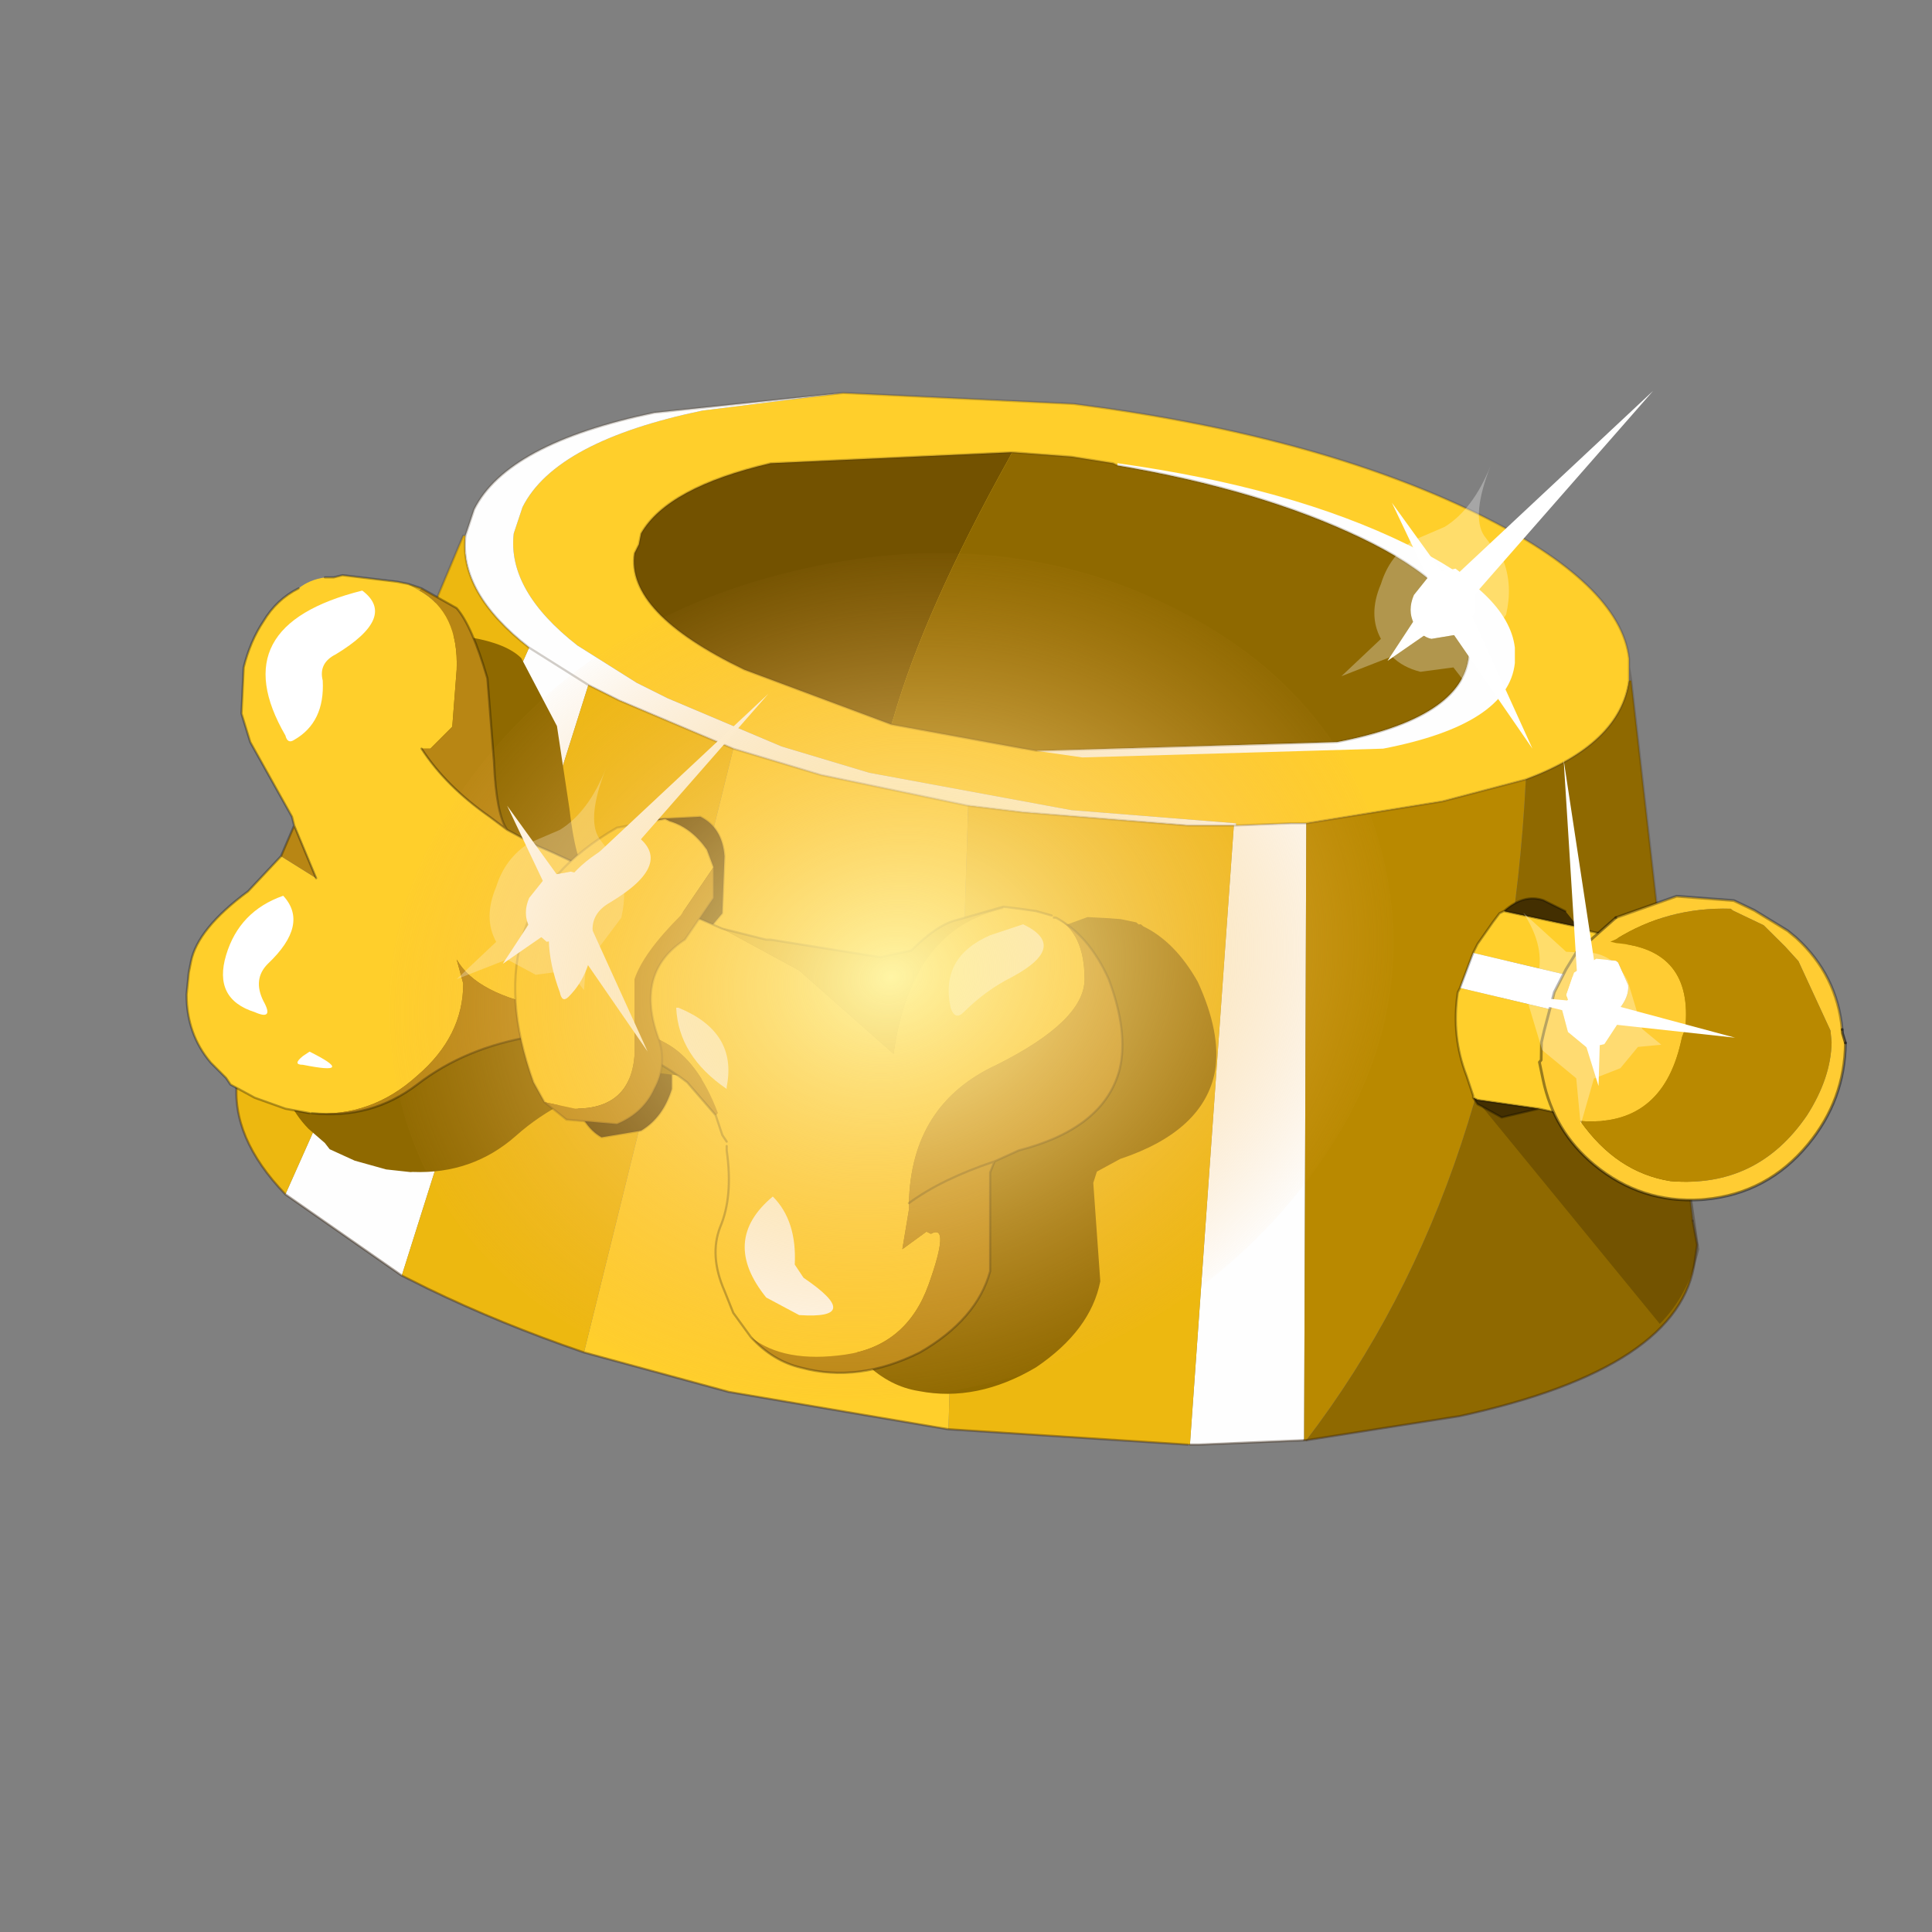 <?xml version="1.0" encoding="UTF-8" standalone="no"?>
<svg xmlns:xlink="http://www.w3.org/1999/xlink" height="440.0px" width="440.0px" xmlns="http://www.w3.org/2000/svg">
  <rect width="100%" height="100%" fill="#808080" stroke="none"/>
  <g transform="matrix(10.0, 0.0, 0.0, 10.0, 0.0, 0.0)">
    <use height="44.0" transform="matrix(1.0, 0.0, 0.0, 1.0, 0.0, 0.0)" width="44.0" xlink:href="#shape0"/>
    <use height="18.15" transform="matrix(0.997, -0.071, 0.071, 0.997, 5.688, 14.679)" width="21.3" xlink:href="#sprite0"/>
    <use height="22.35" transform="matrix(1.0, 0.0, 0.0, 1.0, 4.25, 8.9)" width="34.45" xlink:href="#shape2"/>
    <use height="7.85" transform="matrix(0.801, -0.969, 0.969, 0.801, 31.366, 22.442)" width="5.5" xlink:href="#sprite1"/>
    <use height="65.0" transform="matrix(0.346, -0.078, 0.062, 0.286, 7.038, 15.492)" width="65.0" xlink:href="#sprite2"/>
  </g>
  <defs>
    <g id="shape0" transform="matrix(1.0, 0.0, 0.0, 1.0, 0.0, 0.0)">
      <path d="M44.0 44.0 L0.0 44.0 0.0 0.0 44.0 0.0 44.0 44.0" fill="#43adca" fill-opacity="0.0" fill-rule="evenodd" stroke="none"/>
      <path d="M28.15 18.8 L28.15 18.75 24.4 18.45 19.8 17.6 17.8 17.0 15.2 15.9 14.5 15.55 13.15 14.7 Q11.55 13.45 11.7 12.15 L11.75 12.0 11.8 11.85 11.9 11.55 Q12.65 10.05 16.0 9.35 L19.2 8.95 24.45 9.2 Q29.95 9.9 33.65 11.7 36.9 13.3 37.1 15.0 L37.1 15.2 37.1 15.5 Q36.9 16.95 34.75 17.75 L32.85 18.25 29.75 18.75 29.4 18.75 28.15 18.8 M16.7 17.05 L18.7 17.65 22.05 18.35 21.6 32.55 21.3 32.5 16.6 31.7 13.3 30.8 16.7 17.05" fill="#ffcf2b" fill-rule="evenodd" stroke="none"/>
      <path d="M19.2 8.95 L16.0 9.35 Q12.65 10.05 11.9 11.55 L11.8 11.85 11.75 12.0 11.7 12.15 Q11.55 13.45 13.15 14.7 L14.5 15.55 15.2 15.9 17.8 17.0 19.8 17.6 24.4 18.45 28.15 18.75 28.15 18.8 28.1 18.8 28.15 18.8 29.4 18.75 29.75 18.75 29.7 32.8 27.3 32.9 27.1 32.9 28.1 18.8 27.05 18.8 23.3 18.5 22.05 18.35 18.7 17.65 16.7 17.05 14.1 15.95 13.4 15.6 12.05 14.75 13.4 15.6 9.15 29.05 6.5 27.2 12.05 14.75 Q10.45 13.5 10.6 12.2 L10.65 12.05 10.7 11.9 10.8 11.6 Q11.55 10.1 14.9 9.4 L19.2 8.95" fill="#fefefe" fill-rule="evenodd" stroke="none"/>
      <path d="M10.6 12.2 Q10.45 13.5 12.05 14.75 L6.5 27.2 Q5.25 25.9 5.4 24.6 L5.65 23.85 10.55 12.2 10.6 12.2 M13.4 15.6 L14.1 15.95 16.7 17.05 13.3 30.8 Q11.4 30.15 9.75 29.35 L9.15 29.05 13.4 15.6 M22.05 18.35 L23.3 18.5 27.05 18.8 28.1 18.8 27.1 32.9 27.05 32.9 21.6 32.55 22.05 18.35" fill="#edb810" fill-rule="evenodd" stroke="none"/>
      <path d="M29.75 18.75 L32.85 18.25 34.75 17.75 Q34.3 26.85 29.75 32.8 L29.7 32.8 29.75 18.75" fill="#b98900" fill-rule="evenodd" stroke="none"/>
      <path d="M34.75 17.75 Q36.9 16.95 37.1 15.5 L37.15 15.5 38.55 27.8 38.65 28.35 38.6 28.7 Q38.3 31.15 33.25 32.25 L29.75 32.8 Q34.3 26.85 34.75 17.75" fill="#8f6900" fill-rule="evenodd" stroke="none"/>
      <path d="M19.2 8.95 L14.9 9.4 Q11.55 10.1 10.8 11.6 L10.7 11.9 10.65 12.05 10.6 12.2 Q10.45 13.5 12.05 14.75 L13.4 15.6 14.1 15.95 16.7 17.05 18.7 17.65 22.05 18.35 23.3 18.5 27.05 18.8 28.1 18.8 28.15 18.8 29.4 18.75 29.75 18.75 32.85 18.25 34.75 17.75 Q36.9 16.95 37.1 15.5 L37.1 15.2 37.1 15.0 Q36.9 13.3 33.65 11.7 29.95 9.9 24.45 9.2 L19.2 8.95 M37.1 15.2 L37.15 15.5 38.55 27.8 M29.75 32.8 L29.7 32.8 M5.65 23.85 L10.55 12.2" fill="none" stroke="#382510" stroke-linecap="round" stroke-linejoin="round" stroke-opacity="0.224" stroke-width="0.05"/>
      <path d="M38.55 27.8 L38.65 28.35 38.6 28.7 Q38.3 31.15 33.25 32.25 L29.75 32.8 M29.7 32.8 L27.3 32.9 27.1 32.9 M27.05 32.9 L21.6 32.55 21.3 32.5 16.6 31.7 13.3 30.8 Q11.4 30.15 9.75 29.35 L9.15 29.05 6.5 27.2 Q5.25 25.9 5.4 24.6 L5.65 23.85" fill="none" stroke="#382510" stroke-linecap="round" stroke-linejoin="round" stroke-opacity="0.4" stroke-width="0.05"/>
      <path d="M20.3 16.5 L20.35 16.35 Q21.05 13.9 23.0 10.4 L23.05 10.3 24.4 10.4 25.35 10.55 25.45 10.6 Q28.7 11.15 31.0 12.25 33.3 13.35 33.45 14.6 L33.45 14.75 33.45 14.95 Q33.3 16.35 30.45 16.9 L23.6 17.1 23.3 17.05 20.3 16.5" fill="#8f6900" fill-rule="evenodd" stroke="none"/>
      <path d="M23.6 17.1 L30.45 16.9 Q33.3 16.35 33.45 14.95 L33.45 14.75 33.45 14.6 Q33.3 13.35 31.0 12.25 28.7 11.15 25.45 10.6 L25.45 10.55 Q29.4 11.1 32.05 12.4 34.35 13.5 34.5 14.75 L34.5 14.9 34.5 15.1 Q34.35 16.5 31.5 17.05 L24.65 17.25 23.6 17.1" fill="#fefefe" fill-rule="evenodd" stroke="none"/>
      <path d="M23.05 10.3 L23.0 10.4 Q21.05 13.9 20.35 16.35 L20.3 16.5 16.95 15.25 Q14.25 13.95 14.45 12.6 L14.55 12.4 14.6 12.15 Q15.2 11.1 17.55 10.55 L23.05 10.3" fill="#735200" fill-rule="evenodd" stroke="none"/>
      <path d="M20.3 16.5 L23.3 17.05 M23.6 17.1 L30.45 16.9 Q33.3 16.35 33.45 14.95 L33.45 14.75 33.45 14.6 Q33.3 13.35 31.0 12.25 28.7 11.15 25.45 10.6 L25.35 10.55 24.4 10.4 23.05 10.3 17.55 10.55 Q15.2 11.1 14.6 12.15 L14.55 12.4 14.45 12.6 Q14.25 13.95 16.95 15.25 L20.3 16.5 Z" fill="none" stroke="#382510" stroke-linecap="round" stroke-linejoin="round" stroke-opacity="0.224" stroke-width="0.05"/>
      <path d="M14.6 25.75 L13.7 25.9 Q13.25 25.65 13.05 24.9 12.9 24.25 13.1 23.6 13.3 22.9 13.75 22.55 L14.7 22.45 Q15.15 22.7 15.3 23.4 L15.3 24.8 Q15.1 25.45 14.6 25.75" fill="#543a01" fill-rule="evenodd" stroke="none"/>
      <path d="M14.6 25.75 L13.7 25.9 Q13.25 25.65 13.05 24.9 12.9 24.25 13.1 23.6 13.3 22.9 13.75 22.55 L14.7 22.45 Q15.15 22.7 15.3 23.4 L15.3 24.8 Q15.1 25.45 14.6 25.75 Z" fill="none" stroke="#382510" stroke-linecap="round" stroke-linejoin="round" stroke-opacity="0.224" stroke-width="0.05"/>
      <path d="M15.65 21.75 L14.7 21.9 Q14.25 21.65 14.1 20.95 14.0 20.3 14.25 19.6 14.5 18.95 15.0 18.65 L15.95 18.6 Q16.45 18.85 16.5 19.5 L16.45 20.8 15.65 21.75" fill="#543a01" fill-rule="evenodd" stroke="none"/>
      <path d="M15.65 21.75 L14.7 21.9 Q14.25 21.65 14.1 20.95 14.0 20.3 14.25 19.6 14.5 18.95 15.0 18.65 L15.95 18.6 Q16.45 18.85 16.5 19.5 L16.45 20.8 15.65 21.75 Z" fill="none" stroke="#382510" stroke-linecap="round" stroke-linejoin="round" stroke-opacity="0.224" stroke-width="0.05"/>
    </g>
    <g id="sprite0" transform="matrix(1.0, 0.0, 0.0, 1.0, 10.65, 9.05)">
      <use height="18.15" transform="matrix(1.0, 0.0, 0.0, 1.0, -10.65, -9.05)" width="21.3" xlink:href="#shape1"/>
    </g>
    <g id="shape1" transform="matrix(1.0, 0.0, 0.0, 1.0, 10.65, 9.05)">
      <path d="M2.55 -0.75 L2.65 -0.75 5.15 -0.35 5.85 -0.5 Q6.45 -1.1 6.9 -1.2 L7.95 -1.5 8.35 -1.45 8.7 -1.4 9.05 -1.3 9.1 -1.25 9.15 -1.25 9.2 -1.2 Q9.9 -0.8 10.35 0.15 10.8 1.35 10.6 2.2 10.25 3.55 8.3 4.05 L7.75 4.3 7.65 4.55 7.65 5.6 7.65 6.8 Q7.35 7.9 6.05 8.65 4.65 9.35 3.35 9.0 2.7 8.85 2.2 8.3 L1.8 7.75 1.6 7.25 Q1.25 6.45 1.5 5.8 1.8 5.1 1.65 4.05 L1.65 3.95 1.65 3.85 1.55 3.7 1.4 3.25 0.75 2.5 Q-0.15 1.8 -1.3 1.5 L-2.05 1.35 -2.75 1.45 Q-4.3 1.7 -5.4 2.55 -6.45 3.35 -7.8 3.2 L-7.85 3.2 -8.4 3.1 -9.1 2.85 -9.65 2.55 -9.75 2.4 -10.1 2.05 Q-10.65 1.4 -10.65 0.5 L-10.6 0.0 -10.55 -0.25 Q-10.4 -1.0 -9.25 -1.85 L-8.5 -2.65 -8.2 -3.35 -8.25 -3.55 -9.2 -5.25 -9.4 -5.9 -9.35 -6.95 -8.9 -8.0 -8.1 -8.75 -7.5 -9.0 -7.35 -9.0 -7.3 -9.0 -7.1 -9.05 -5.85 -8.9 -5.6 -8.85 Q-4.8 -8.65 -4.5 -8.3 L-3.8 -6.7 -3.65 -4.8 Q-3.6 -3.6 -3.35 -3.25 L-2.7 -2.9 -2.35 -2.75 -0.3 -1.8 1.55 -1.0 2.55 -0.75" fill="#8f6900" fill-rule="evenodd" stroke="none"/>
    </g>
    <g id="shape2" transform="matrix(1.0, 0.0, 0.0, 1.0, -4.25, -8.9)">
      <path d="M16.45 21.15 L18.2 22.1 20.35 24.0 Q20.75 21.15 22.85 20.7 L22.85 20.65 23.25 20.7 23.6 20.75 23.95 20.85 24.0 20.9 24.05 20.9 Q24.7 21.25 24.7 22.3 24.7 23.25 22.7 24.25 20.75 25.15 20.7 27.4 L20.7 27.55 20.55 28.45 21.1 28.05 21.2 28.1 Q21.65 27.85 21.15 29.25 20.65 30.65 19.25 30.85 17.85 31.05 17.1 30.45 L16.7 29.9 16.5 29.4 Q16.15 28.6 16.4 27.95 16.7 27.25 16.55 26.2 L16.55 26.1 16.55 26.05 16.55 26.0 16.45 25.85 16.3 25.4 16.35 25.35 Q15.9 24.15 15.15 23.75 14.15 23.2 12.5 22.95 10.85 22.65 10.4 21.85 L10.55 22.4 Q10.55 23.6 9.5 24.5 8.45 25.45 7.1 25.35 L7.05 25.35 6.5 25.25 5.8 25.0 5.25 24.7 5.15 24.55 4.8 24.2 Q4.25 23.55 4.25 22.65 L4.3 22.15 4.35 21.9 Q4.5 21.15 5.65 20.3 L6.4 19.5 7.2 20.0 6.7 18.8 6.65 18.6 5.7 16.9 5.5 16.25 5.55 15.2 Q5.7 14.6 6.0 14.15 6.3 13.65 6.8 13.4 7.05 13.2 7.4 13.15 L7.55 13.15 7.6 13.15 7.8 13.1 9.05 13.25 9.3 13.3 9.55 13.45 Q10.45 13.95 10.4 15.25 L10.3 16.55 9.8 17.05 9.6 17.05 Q10.15 17.9 11.15 18.6 L11.55 18.9 12.2 19.25 12.55 19.4 14.6 20.35 16.45 21.15" fill="#ffcf2b" fill-rule="evenodd" stroke="none"/>
      <path d="M7.55 13.15 L7.6 13.15 7.55 13.15" fill="#b98900" fill-rule="evenodd" stroke="none"/>
      <path d="M16.45 21.15 L17.45 21.4 17.55 21.4 20.05 21.8 20.75 21.65 Q21.35 21.05 21.8 20.95 L22.85 20.65 22.85 20.7 Q20.75 21.15 20.35 24.0 L18.2 22.1 16.45 21.15 M7.6 13.15 L7.8 13.1 7.6 13.15 M9.3 13.3 L9.6 13.4 9.55 13.45 9.3 13.3" fill="#dbac18" fill-rule="evenodd" stroke="none"/>
      <path d="M24.05 20.9 Q24.8 21.3 25.25 22.3 25.7 23.5 25.5 24.35 25.15 25.7 23.2 26.2 L22.65 26.45 22.55 26.7 22.55 27.75 22.55 28.95 Q22.25 30.05 20.95 30.8 19.55 31.5 18.25 31.15 17.6 31.0 17.1 30.45 17.85 31.05 19.25 30.85 20.65 30.65 21.15 29.25 21.65 27.85 21.2 28.1 L21.1 28.05 20.55 28.45 20.7 27.55 20.7 27.4 Q20.75 25.15 22.7 24.25 24.7 23.25 24.7 22.3 24.7 21.25 24.05 20.9 M16.3 25.4 L15.65 24.65 Q14.75 23.95 13.6 23.65 L12.85 23.5 12.15 23.6 Q10.6 23.85 9.5 24.7 8.45 25.5 7.1 25.35 8.45 25.45 9.5 24.5 10.55 23.6 10.55 22.4 L10.4 21.85 Q10.85 22.65 12.5 22.95 14.15 23.2 15.15 23.75 15.9 24.15 16.35 25.35 L16.3 25.4 M6.4 19.5 L6.7 18.8 7.2 20.0 6.4 19.5 M9.6 13.4 L10.4 13.85 Q10.75 14.25 11.1 15.45 L11.25 17.35 Q11.3 18.55 11.55 18.9 L11.15 18.6 Q10.15 17.9 9.6 17.05 L9.8 17.05 10.3 16.55 10.4 15.25 Q10.45 13.95 9.55 13.45 L9.6 13.4 M22.65 26.45 Q21.45 26.85 20.7 27.4 21.45 26.85 22.65 26.45" fill="#b88614" fill-rule="evenodd" stroke="none"/>
      <path d="M22.85 20.65 L21.8 20.95 Q21.35 21.05 20.75 21.65 L20.05 21.8 17.55 21.4 17.45 21.4 16.45 21.15 M22.85 20.65 L23.25 20.7 23.6 20.75 23.95 20.85 M24.0 20.9 L24.05 20.9 Q24.8 21.3 25.25 22.3 25.7 23.5 25.5 24.35 25.15 25.7 23.2 26.2 L22.65 26.45 22.55 26.7 22.55 27.75 22.55 28.95 Q22.25 30.05 20.95 30.8 19.55 31.5 18.25 31.15 17.6 31.0 17.1 30.45 L16.7 29.9 16.5 29.4 Q16.15 28.6 16.4 27.95 16.7 27.25 16.55 26.2 L16.55 26.1 M16.55 26.0 L16.45 25.85 16.3 25.4 15.65 24.65 Q14.75 23.95 13.6 23.65 L12.85 23.5 12.15 23.6 Q10.6 23.85 9.5 24.7 8.45 25.5 7.1 25.35 M7.05 25.35 L6.5 25.25 5.8 25.0 5.25 24.7 5.15 24.55 4.8 24.2 Q4.25 23.55 4.25 22.65 L4.3 22.15 4.35 21.9 Q4.5 21.15 5.65 20.3 L6.4 19.5 6.7 18.8 6.65 18.6 5.7 16.9 5.5 16.25 5.55 15.2 Q5.7 14.6 6.0 14.15 6.3 13.65 6.8 13.4 M7.4 13.15 L7.55 13.15 7.6 13.15 7.8 13.1 9.05 13.25 9.3 13.3 9.6 13.4 10.4 13.85 Q10.75 14.25 11.1 15.45 L11.25 17.35 Q11.3 18.55 11.55 18.9 L12.2 19.25 12.55 19.4 14.6 20.35 16.45 21.15 M20.7 27.4 Q21.45 26.85 22.65 26.45 M6.7 18.8 L7.2 20.0 M11.55 18.9 L11.15 18.6 Q10.15 17.9 9.6 17.05" fill="none" stroke="#000000" stroke-linecap="round" stroke-linejoin="round" stroke-opacity="0.302" stroke-width="0.05"/>
      <path d="M7.65 14.9 Q7.25 15.1 7.35 15.5 7.4 16.45 6.7 16.85 6.55 16.95 6.5 16.75 5.05 14.25 8.25 13.45 9.05 14.05 7.65 14.9" fill="#ffffff" fill-rule="evenodd" stroke="none"/>
      <path d="M7.65 14.9 Q7.25 15.1 7.35 15.5 7.4 16.45 6.7 16.85 6.55 16.95 6.5 16.75 5.05 14.25 8.25 13.45 9.05 14.05 7.65 14.9 Z" fill="none" stroke="#010101" stroke-linecap="round" stroke-linejoin="round" stroke-opacity="0.0" stroke-width="0.05"/>
      <path d="M6.1 21.95 Q5.75 22.3 6.0 22.8 6.25 23.25 5.8 23.05 4.85 22.75 5.15 21.75 5.45 20.75 6.45 20.4 7.05 21.05 6.1 21.95" fill="#ffffff" fill-rule="evenodd" stroke="none"/>
      <path d="M6.1 21.95 Q5.75 22.3 6.0 22.8 6.25 23.25 5.8 23.05 4.85 22.75 5.15 21.75 5.45 20.75 6.45 20.4 7.05 21.05 6.1 21.95 Z" fill="none" stroke="#010101" stroke-linecap="round" stroke-linejoin="round" stroke-opacity="0.0" stroke-width="0.05"/>
      <path d="M6.9 24.25 Q6.65 24.25 6.9 24.05 L7.05 23.95 Q8.15 24.5 6.9 24.25" fill="#ffffff" fill-rule="evenodd" stroke="none"/>
      <path d="M6.9 24.25 Q6.65 24.25 6.9 24.05 L7.05 23.95 Q8.15 24.5 6.9 24.25 Z" fill="none" stroke="#010101" stroke-linecap="round" stroke-linejoin="round" stroke-opacity="0.0" stroke-width="0.05"/>
      <path d="M23.05 22.25 Q22.45 22.55 21.95 23.05 21.75 23.25 21.65 22.95 21.4 21.8 22.55 21.3 L23.3 21.05 Q24.35 21.55 23.05 22.25" fill="#ffffff" fill-rule="evenodd" stroke="none"/>
      <path d="M23.05 22.25 Q22.45 22.55 21.95 23.05 21.75 23.25 21.65 22.95 21.4 21.8 22.55 21.3 L23.3 21.05 Q24.35 21.55 23.05 22.25 Z" fill="none" stroke="#010101" stroke-linecap="round" stroke-linejoin="round" stroke-opacity="0.0" stroke-width="0.05"/>
      <path d="M18.1 28.8 L18.3 29.1 Q19.7 30.05 18.2 29.95 L17.45 29.55 Q16.4 28.25 17.6 27.25 18.15 27.8 18.1 28.8" fill="#ffffff" fill-rule="evenodd" stroke="none"/>
      <path d="M18.1 28.8 L18.3 29.1 Q19.7 30.05 18.2 29.95 L17.45 29.55 Q16.4 28.25 17.6 27.25 18.15 27.8 18.1 28.8 Z" fill="none" stroke="#010101" stroke-linecap="round" stroke-linejoin="round" stroke-opacity="0.0" stroke-width="0.05"/>
      <path d="M16.55 24.75 L16.55 24.8 Q15.45 24.05 15.4 22.95 L15.45 22.95 Q16.8 23.5 16.55 24.75" fill="#ffffff" fill-rule="evenodd" stroke="none"/>
      <path d="M16.55 24.75 L16.55 24.8 Q15.45 24.05 15.4 22.95 L15.45 22.95 Q16.8 23.5 16.55 24.75 Z" fill="none" stroke="#010101" stroke-linecap="round" stroke-linejoin="round" stroke-opacity="0.0" stroke-width="0.05"/>
      <path d="M12.4 25.1 L12.15 24.65 Q10.75 20.75 14.05 18.85 L15.15 18.65 15.25 18.7 Q15.75 18.85 16.1 19.35 L16.25 19.75 15.5 20.85 Q14.65 21.7 14.45 22.3 L14.45 24.05 Q14.35 25.25 13.1 25.25 L12.4 25.1" fill="#ffcf2b" fill-rule="evenodd" stroke="none"/>
      <path d="M12.4 25.1 L13.1 25.25 Q14.35 25.25 14.45 24.05 L14.45 22.3 Q14.65 21.7 15.5 20.85 L16.25 19.75 16.25 20.45 15.6 21.4 Q14.45 22.15 15.0 23.65 15.2 24.25 14.9 24.8 14.65 25.35 14.05 25.6 L12.9 25.5 12.4 25.1" fill="#b88614" fill-rule="evenodd" stroke="none"/>
      <path d="M16.25 19.75 L16.1 19.35 Q15.75 18.85 15.25 18.7 L15.15 18.65 14.05 18.85 Q10.75 20.75 12.15 24.65 L12.4 25.1 M16.25 19.75 L16.25 20.45 15.6 21.4 Q14.45 22.15 15.0 23.65 15.2 24.25 14.9 24.8 14.65 25.35 14.05 25.6 L12.9 25.5 12.4 25.1" fill="none" stroke="#382510" stroke-linecap="round" stroke-linejoin="round" stroke-opacity="0.224" stroke-width="0.05"/>
      <path d="M13.9 20.55 Q13.45 20.8 13.5 21.25 13.5 22.15 12.95 22.7 12.8 22.85 12.75 22.6 11.8 20.05 14.45 19.0 15.4 19.65 13.9 20.55" fill="#ffffff" fill-rule="evenodd" stroke="none"/>
      <path d="M13.45 20.85 L13.05 21.35 12.45 21.45 12.05 21.1 Q11.9 20.8 12.05 20.45 L12.45 19.95 13.0 19.85 Q13.3 19.9 13.45 20.2 L13.45 20.85" fill="#ffffff" fill-rule="evenodd" stroke="none"/>
      <path d="M13.35 21.95 L13.3 22.55 12.95 22.1 12.2 22.2 11.55 21.85 10.4 22.3 11.3 21.45 Q11.0 20.9 11.3 20.2 11.5 19.55 12.05 19.2 L12.75 18.9 Q13.4 18.5 13.8 17.5 13.35 18.65 13.65 19.1 L14.1 19.7 Q14.3 20.25 14.15 20.9 L13.4 21.9 13.35 21.95 M13.45 20.85 L13.45 20.2 Q13.3 19.9 13.0 19.85 L12.45 19.95 12.05 20.45 Q11.9 20.8 12.05 21.1 L12.45 21.45 13.05 21.35 13.45 20.85" fill="#ffffff" fill-opacity="0.302" fill-rule="evenodd" stroke="none"/>
      <path d="M12.75 21.05 L11.45 21.95 12.5 20.35 11.55 18.35 12.85 20.15 17.5 15.8 13.25 20.65 14.75 23.95 12.75 21.05" fill="#ffffff" fill-rule="evenodd" stroke="none"/>
      <path d="M33.6 13.95 L33.2 14.45 32.6 14.55 Q32.35 14.5 32.2 14.2 32.05 13.9 32.2 13.55 L32.6 13.05 33.15 12.95 33.6 13.3 33.6 13.95" fill="#ffffff" fill-rule="evenodd" stroke="none"/>
      <path d="M33.6 13.95 L33.6 13.3 33.15 12.95 32.6 13.05 32.2 13.55 Q32.05 13.9 32.2 14.2 32.35 14.5 32.6 14.55 L33.2 14.45 33.6 13.95 M33.5 15.05 L33.45 15.65 33.1 15.2 32.35 15.3 Q31.95 15.2 31.7 14.95 L30.55 15.4 31.45 14.55 Q31.15 14.0 31.45 13.3 31.65 12.65 32.2 12.3 L32.9 12.0 Q33.55 11.6 33.95 10.6 33.5 11.75 33.8 12.2 L34.25 12.8 Q34.45 13.35 34.3 14.0 L33.55 15.0 33.5 15.05" fill="#ffffff" fill-opacity="0.302" fill-rule="evenodd" stroke="none"/>
      <path d="M32.9 14.15 L31.6 15.05 32.65 13.45 31.7 11.45 33.0 13.25 37.65 8.9 33.4 13.75 34.9 17.05 32.9 14.15" fill="#ffffff" fill-rule="evenodd" stroke="none"/>
      <path d="M33.55 25.0 L33.55 24.95 33.4 24.5 Q33.05 23.6 33.2 22.6 L33.25 22.5 36.0 23.15 35.95 23.25 Q35.85 23.7 35.9 24.1 L36.1 24.8 Q36.25 25.45 36.65 25.6 L35.05 25.25 33.65 25.05 33.55 25.0 M33.55 21.7 L33.65 21.5 34.0 21.0 34.15 20.8 34.25 20.75 35.9 21.1 35.95 21.15 37.5 21.5 Q37.05 21.4 36.6 21.9 L36.3 22.35 33.55 21.7" fill="#ffcf2b" fill-rule="evenodd" stroke="none"/>
      <path d="M37.5 21.5 L37.6 21.5 Q38.1 21.55 38.3 22.25 38.6 23.0 38.4 23.8 L38.35 24.1 38.15 24.6 37.7 25.2 Q37.25 25.65 36.75 25.6 L36.65 25.6 Q36.25 25.45 36.1 24.8 L35.9 24.1 Q35.85 23.7 35.95 23.25 L36.0 23.15 36.25 22.45 36.3 22.35 36.6 21.9 Q37.05 21.4 37.5 21.5" fill="#b98900" fill-rule="evenodd" stroke="none"/>
      <path d="M33.25 22.5 L33.55 21.7 36.3 22.35 36.25 22.45 36.0 23.15 33.25 22.5" fill="#ffffff" fill-rule="evenodd" stroke="none"/>
      <path d="M34.25 20.75 Q34.7 20.35 35.15 20.5 L35.65 20.75 35.85 21.0 35.9 21.1 34.25 20.75 M33.75 25.2 L33.65 25.15 33.55 25.0 33.65 25.05 35.05 25.25 34.2 25.45 33.75 25.2" fill="#432f01" fill-rule="evenodd" stroke="none"/>
      <path d="M38.15 24.6 L38.7 28.45 Q38.45 29.5 37.8 30.15 L33.75 25.2 34.2 25.45 35.05 25.25 36.65 25.6 36.75 25.6 Q37.25 25.65 37.7 25.2 L38.15 24.6" fill="#332200" fill-opacity="0.302" fill-rule="evenodd" stroke="none"/>
      <path d="M33.55 25.0 L33.55 24.95 33.4 24.5 Q33.05 23.6 33.2 22.6 L33.25 22.5 33.55 21.7 33.65 21.5 34.0 21.0 34.15 20.8 34.25 20.75 Q34.7 20.35 35.15 20.5 L35.65 20.75 M35.85 21.0 L35.9 21.1 35.95 21.15 37.5 21.5 37.6 21.5 Q38.1 21.55 38.3 22.25 38.6 23.0 38.4 23.8 L38.35 24.1 38.15 24.6 37.7 25.2 Q37.25 25.65 36.75 25.6 L36.65 25.6 Q36.25 25.45 36.1 24.8 L35.9 24.1 Q35.85 23.7 35.95 23.25 L36.0 23.15 36.25 22.45 36.3 22.35 36.6 21.9 Q37.05 21.4 37.5 21.5 M33.75 25.2 L33.65 25.15 33.55 25.0 33.65 25.05 35.05 25.25 36.65 25.6 M34.25 20.75 L35.9 21.1 M35.05 25.25 L34.2 25.45 33.75 25.2" fill="none" stroke="#000000" stroke-linecap="round" stroke-linejoin="round" stroke-opacity="0.302" stroke-width="0.05"/>
    </g>
    <g id="sprite1" transform="matrix(1.0, 0.0, 0.0, 1.0, 2.75, 3.9)">
      <use height="7.85" transform="matrix(1.0, 0.0, 0.0, 1.0, -2.75, -3.9)" width="5.5" xlink:href="#shape3"/>
    </g>
    <g id="shape3" transform="matrix(1.0, 0.0, 0.0, 1.0, 2.75, 3.9)">
      <path d="M0.95 -1.35 L1.95 -0.75 2.55 0.1 2.65 0.5 2.75 1.2 2.75 1.4 Q2.7 2.4 2.0 3.1 L1.95 3.15 1.85 3.3 Q1.05 3.95 0.0 3.95 -1.15 3.95 -1.95 3.15 L-2.0 3.1 Q-2.75 2.3 -2.75 1.2 -2.75 0.25 -2.15 -0.5 L-1.95 -0.75 -1.9 -0.75 -1.65 -0.95 -1.45 -1.05 -0.8 -1.35 -0.35 -1.45 0.0 -1.5 0.95 -1.35 M0.35 -0.8 L0.35 -0.85 0.15 -1.15 -0.3 -1.3 -0.7 -1.15 -0.9 -0.8 -0.7 -0.4 -0.4 -0.25 -0.3 -0.25 Q0.0 -0.25 0.15 -0.4 L0.35 -0.8 M0.55 -1.15 L0.6 -1.05 Q1.4 0.1 0.2 0.9 L0.05 0.95 -0.05 1.0 Q-1.45 1.7 -2.3 0.5 -2.6 1.6 -2.1 2.45 -1.2 3.75 0.4 3.6 1.2 3.5 1.7 3.1 L1.85 2.95 2.45 1.7 2.5 1.35 2.55 0.8 2.4 0.2 2.4 0.15 Q1.7 -0.75 0.65 -1.1 L0.55 -1.15" fill="#ffcc33" fill-rule="evenodd" stroke="none"/>
      <path d="M0.35 -0.8 L0.15 -0.4 Q0.0 -0.25 -0.3 -0.25 L-0.4 -0.25 -0.7 -0.4 -0.9 -0.8 -0.7 -1.15 -0.3 -1.3 0.15 -1.15 0.35 -0.85 0.35 -0.8" fill="#ffffff" fill-rule="evenodd" stroke="none"/>
      <path d="M0.55 -1.15 L0.65 -1.1 Q1.7 -0.75 2.4 0.15 L2.4 0.2 2.55 0.8 2.5 1.35 2.45 1.7 1.85 2.95 1.7 3.1 Q1.2 3.5 0.4 3.6 -1.2 3.75 -2.1 2.45 -2.6 1.6 -2.3 0.5 -1.45 1.7 -0.05 1.0 L0.05 0.95 0.2 0.9 Q1.4 0.1 0.6 -1.05 L0.55 -1.15" fill="#b98900" fill-rule="evenodd" stroke="none"/>
      <path d="M2.0 3.1 Q2.7 2.4 2.75 1.4 L2.75 1.2 2.65 0.5 2.55 0.1 1.95 -0.75 0.95 -1.35" fill="none" stroke="#000000" stroke-linecap="round" stroke-linejoin="round" stroke-opacity="0.302" stroke-width="0.05"/>
      <path d="M1.85 3.3 L1.95 3.15 2.0 3.1" fill="none" stroke="#000000" stroke-linecap="round" stroke-linejoin="round" stroke-opacity="0.553" stroke-width="0.05"/>
      <path d="M0.95 -1.35 L0.0 -1.5 -0.35 -1.45 -0.8 -1.35 -1.45 -1.05 -1.65 -0.95 -1.9 -0.75 -1.95 -0.75 -2.15 -0.5 Q-2.75 0.25 -2.75 1.2 -2.75 2.3 -2.0 3.1 L-1.95 3.15 Q-1.15 3.95 0.0 3.95 1.05 3.95 1.85 3.3" fill="none" stroke="#000000" stroke-linecap="round" stroke-linejoin="round" stroke-opacity="0.4" stroke-width="0.05"/>
      <path d="M-0.25 -0.5 L-0.5 -0.1 -0.95 -0.05 -1.2 -0.25 -1.2 -0.7 -0.95 -1.05 -0.55 -1.1 -0.2 -0.9 -0.25 -0.5" fill="#ffffff" fill-rule="evenodd" stroke="none"/>
      <path d="M-0.3 0.3 L-0.3 0.75 -0.6 0.45 -1.1 0.45 -1.55 0.2 -2.35 0.55 -1.75 -0.05 -1.75 -0.85 -1.25 -1.6 -0.7 -1.8 Q-0.25 -2.05 -0.05 -2.7 L-0.1 -1.65 0.2 -1.25 Q0.4 -0.9 0.2 -0.45 L-0.3 0.3 M-0.25 -0.5 L-0.2 -0.9 -0.55 -1.1 -0.95 -1.05 -1.2 -0.7 -1.2 -0.25 -0.95 -0.05 -0.5 -0.1 -0.25 -0.5" fill="#ffffff" fill-opacity="0.302" fill-rule="evenodd" stroke="none"/>
      <path d="M-0.7 -0.35 L-1.6 0.35 -0.85 -0.8 -1.5 -2.15 -0.65 -0.9 2.55 -3.9 -0.4 -0.6 0.65 1.7 -0.7 -0.35" fill="#ffffff" fill-rule="evenodd" stroke="none"/>
    </g>
    <g id="sprite2" transform="matrix(1.0, 0.0, 0.0, 1.0, 32.5, 32.5)">
      <use height="65.0" transform="matrix(1.0, 0.0, 0.0, 1.0, -32.5, -32.5)" width="65.0" xlink:href="#shape4"/>
    </g>
    <g id="shape4" transform="matrix(1.0, 0.0, 0.0, 1.0, 32.5, 32.5)">
      <path d="M22.95 -23.0 Q32.5 -13.45 32.5 0.0 32.5 13.45 22.95 22.95 13.45 32.5 0.0 32.5 -13.45 32.5 -23.0 22.95 -32.5 13.45 -32.5 0.0 -32.5 -13.45 -23.0 -23.0 -13.45 -32.5 0.0 -32.5 13.45 -32.5 22.95 -23.0" fill="url(#gradient0)" fill-rule="evenodd" stroke="none"/>
    </g>
    <radialGradient cx="0" cy="0" gradientTransform="matrix(0.041, 0.0, 0.0, 0.041, 0.0, 0.0)" gradientUnits="userSpaceOnUse" id="gradient0" r="819.2" spreadMethod="pad">
      <stop offset="0.0" stop-color="#fff5a5"/>
      <stop offset="1.0" stop-color="#f5ad4e" stop-opacity="0.0"/>
    </radialGradient>
  </defs>
</svg>
